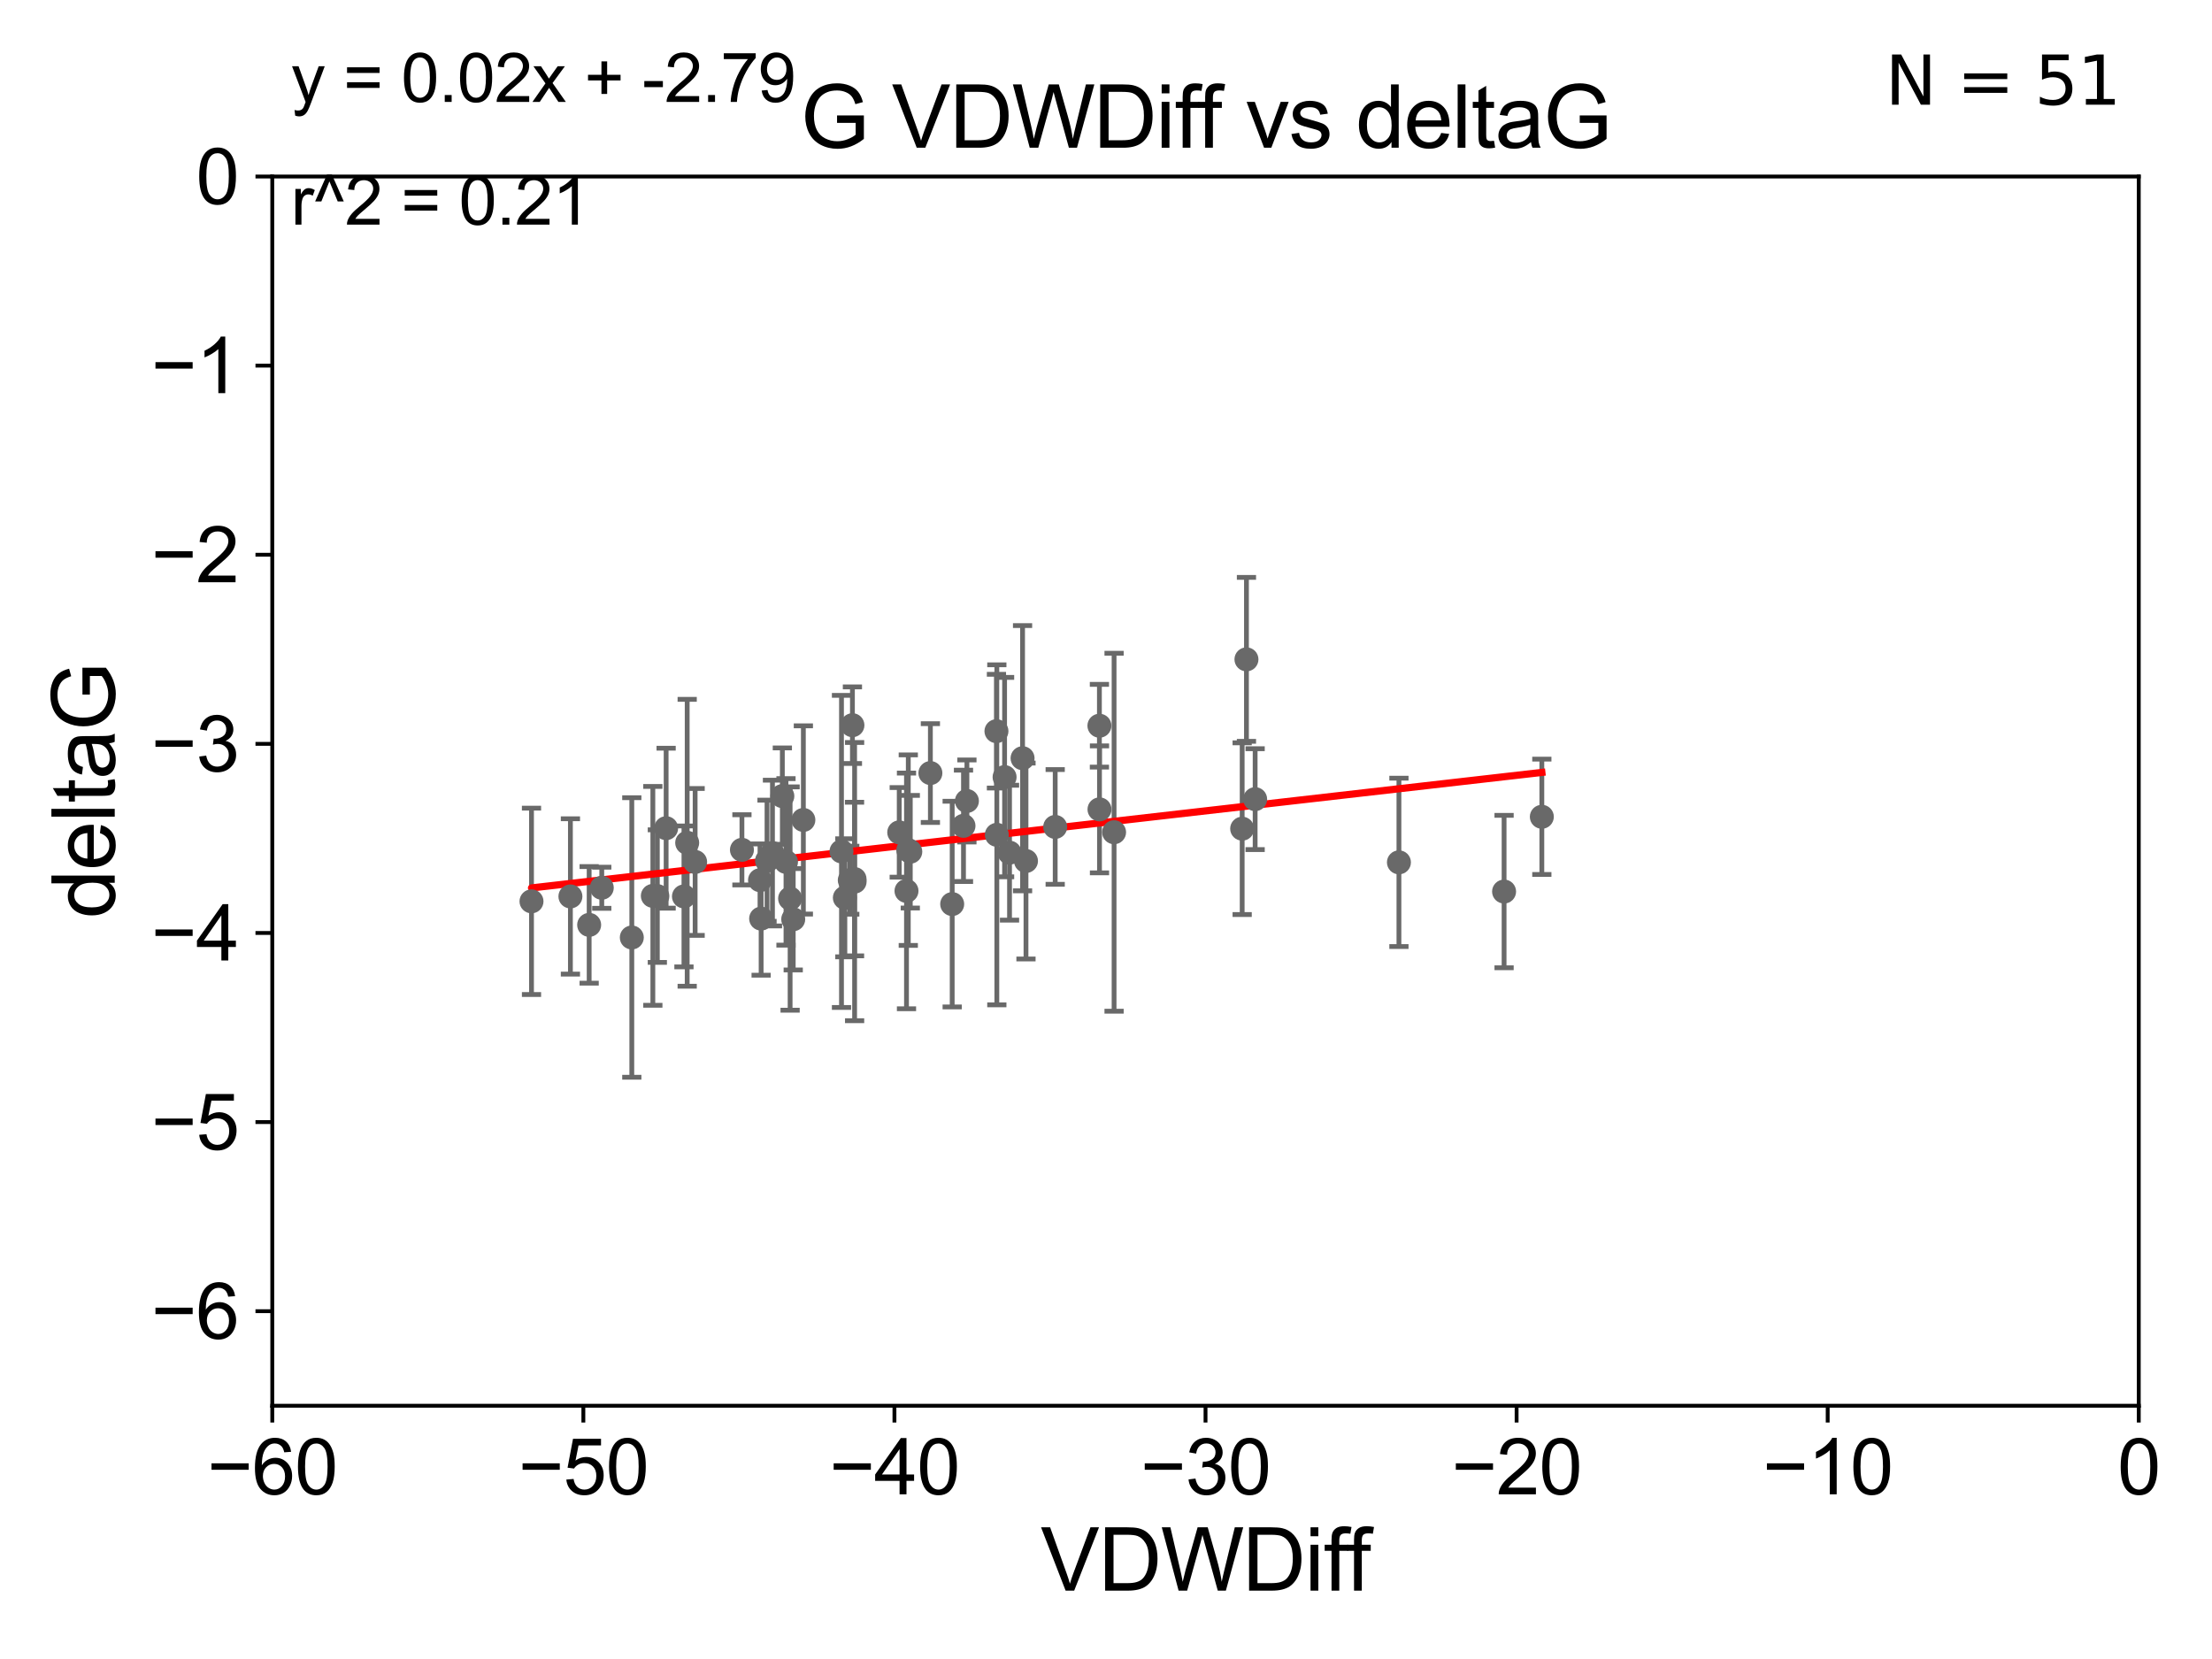 <?xml version="1.0" encoding="utf-8" standalone="no"?>
<!DOCTYPE svg PUBLIC "-//W3C//DTD SVG 1.1//EN"
  "http://www.w3.org/Graphics/SVG/1.1/DTD/svg11.dtd">
<svg xmlns:xlink="http://www.w3.org/1999/xlink" width="460.8pt" height="345.6pt" viewBox="0 0 460.8 345.6" xmlns="http://www.w3.org/2000/svg" version="1.1">
 <defs>
  <style type="text/css">*{stroke-linejoin: round; stroke-linecap: butt}</style>
 </defs>
 <g id="figure_1">
  <g id="patch_1">
   <path d="M 0 345.6 
L 460.8 345.6 
L 460.8 0 
L 0 0 
z
" style="fill: #ffffff"/>
  </g>
  <g id="axes_1">
   <g id="patch_2">
    <path d="M 56.72 292.84 
L 445.545 292.84 
L 445.545 36.775 
L 56.72 36.775 
z
" style="fill: #ffffff"/>
   </g>
   <g id="PathCollection_1">
    <defs>
     <path id="m3e547508cc" d="M 0 1.118 
C 0.297 1.118 0.581 1 0.791 0.791 
C 1 0.581 1.118 0.297 1.118 0 
C 1.118 -0.297 1 -0.581 0.791 -0.791 
C 0.581 -1 0.297 -1.118 0 -1.118 
C -0.297 -1.118 -0.581 -1 -0.791 -0.791 
C -1 -0.581 -1.118 -0.297 -1.118 0 
C -1.118 0.297 -1 0.581 -0.791 0.791 
C -0.581 1 -0.297 1.118 0 1.118 
z
" style="stroke: #696969"/>
    </defs>
    <g clip-path="url(#p8b6fcb936f)">
     <use xlink:href="#m3e547508cc" x="158.326" y="183.361" style="fill: #696969; stroke: #696969"/>
     <use xlink:href="#m3e547508cc" x="136.001" y="186.627" style="fill: #696969; stroke: #696969"/>
     <use xlink:href="#m3e547508cc" x="160.919" y="177.712" style="fill: #696969; stroke: #696969"/>
     <use xlink:href="#m3e547508cc" x="110.721" y="187.766" style="fill: #696969; stroke: #696969"/>
     <use xlink:href="#m3e547508cc" x="177.024" y="183.361" style="fill: #696969; stroke: #696969"/>
     <use xlink:href="#m3e547508cc" x="159.786" y="179.304" style="fill: #696969; stroke: #696969"/>
     <use xlink:href="#m3e547508cc" x="158.558" y="191.362" style="fill: #696969; stroke: #696969"/>
     <use xlink:href="#m3e547508cc" x="136.936" y="186.675" style="fill: #696969; stroke: #696969"/>
     <use xlink:href="#m3e547508cc" x="122.733" y="192.668" style="fill: #696969; stroke: #696969"/>
     <use xlink:href="#m3e547508cc" x="167.356" y="170.809" style="fill: #696969; stroke: #696969"/>
     <use xlink:href="#m3e547508cc" x="187.327" y="173.397" style="fill: #696969; stroke: #696969"/>
     <use xlink:href="#m3e547508cc" x="143.154" y="175.566" style="fill: #696969; stroke: #696969"/>
     <use xlink:href="#m3e547508cc" x="118.828" y="186.743" style="fill: #696969; stroke: #696969"/>
     <use xlink:href="#m3e547508cc" x="178.015" y="183.121" style="fill: #696969; stroke: #696969"/>
     <use xlink:href="#m3e547508cc" x="138.767" y="172.527" style="fill: #696969; stroke: #696969"/>
     <use xlink:href="#m3e547508cc" x="142.48" y="186.741" style="fill: #696969; stroke: #696969"/>
     <use xlink:href="#m3e547508cc" x="188.839" y="185.595" style="fill: #696969; stroke: #696969"/>
     <use xlink:href="#m3e547508cc" x="163.736" y="179.547" style="fill: #696969; stroke: #696969"/>
     <use xlink:href="#m3e547508cc" x="162.976" y="165.842" style="fill: #696969; stroke: #696969"/>
     <use xlink:href="#m3e547508cc" x="178.03" y="183.656" style="fill: #696969; stroke: #696969"/>
     <use xlink:href="#m3e547508cc" x="175.297" y="177.365" style="fill: #696969; stroke: #696969"/>
     <use xlink:href="#m3e547508cc" x="131.617" y="195.295" style="fill: #696969; stroke: #696969"/>
     <use xlink:href="#m3e547508cc" x="177.576" y="151.072" style="fill: #696969; stroke: #696969"/>
     <use xlink:href="#m3e547508cc" x="176" y="187.024" style="fill: #696969; stroke: #696969"/>
     <use xlink:href="#m3e547508cc" x="164.595" y="187.184" style="fill: #696969; stroke: #696969"/>
     <use xlink:href="#m3e547508cc" x="125.359" y="184.94" style="fill: #696969; stroke: #696969"/>
     <use xlink:href="#m3e547508cc" x="144.808" y="179.561" style="fill: #696969; stroke: #696969"/>
     <use xlink:href="#m3e547508cc" x="165.243" y="191.497" style="fill: #696969; stroke: #696969"/>
     <use xlink:href="#m3e547508cc" x="219.816" y="172.264" style="fill: #696969; stroke: #696969"/>
     <use xlink:href="#m3e547508cc" x="207.578" y="152.317" style="fill: #696969; stroke: #696969"/>
     <use xlink:href="#m3e547508cc" x="229.028" y="151.181" style="fill: #696969; stroke: #696969"/>
     <use xlink:href="#m3e547508cc" x="198.358" y="188.337" style="fill: #696969; stroke: #696969"/>
     <use xlink:href="#m3e547508cc" x="189.213" y="177.103" style="fill: #696969; stroke: #696969"/>
     <use xlink:href="#m3e547508cc" x="229.045" y="168.607" style="fill: #696969; stroke: #696969"/>
     <use xlink:href="#m3e547508cc" x="154.558" y="177.035" style="fill: #696969; stroke: #696969"/>
     <use xlink:href="#m3e547508cc" x="210.303" y="177.627" style="fill: #696969; stroke: #696969"/>
     <use xlink:href="#m3e547508cc" x="189.631" y="177.423" style="fill: #696969; stroke: #696969"/>
     <use xlink:href="#m3e547508cc" x="201.426" y="166.859" style="fill: #696969; stroke: #696969"/>
     <use xlink:href="#m3e547508cc" x="213.019" y="157.948" style="fill: #696969; stroke: #696969"/>
     <use xlink:href="#m3e547508cc" x="207.658" y="173.908" style="fill: #696969; stroke: #696969"/>
     <use xlink:href="#m3e547508cc" x="232.083" y="173.37" style="fill: #696969; stroke: #696969"/>
     <use xlink:href="#m3e547508cc" x="200.713" y="172.036" style="fill: #696969; stroke: #696969"/>
     <use xlink:href="#m3e547508cc" x="209.273" y="161.883" style="fill: #696969; stroke: #696969"/>
     <use xlink:href="#m3e547508cc" x="193.817" y="161.044" style="fill: #696969; stroke: #696969"/>
     <use xlink:href="#m3e547508cc" x="213.731" y="179.365" style="fill: #696969; stroke: #696969"/>
     <use xlink:href="#m3e547508cc" x="259.659" y="137.356" style="fill: #696969; stroke: #696969"/>
     <use xlink:href="#m3e547508cc" x="258.766" y="172.629" style="fill: #696969; stroke: #696969"/>
     <use xlink:href="#m3e547508cc" x="313.328" y="185.726" style="fill: #696969; stroke: #696969"/>
     <use xlink:href="#m3e547508cc" x="291.423" y="179.642" style="fill: #696969; stroke: #696969"/>
     <use xlink:href="#m3e547508cc" x="261.469" y="166.478" style="fill: #696969; stroke: #696969"/>
     <use xlink:href="#m3e547508cc" x="321.193" y="170.152" style="fill: #696969; stroke: #696969"/>
    </g>
   </g>
   <g id="matplotlib.axis_1">
    <g id="xtick_1">
     <g id="line2d_1">
      <defs>
       <path id="m29847320b4" d="M 0 0 
L 0 3.5 
" style="stroke: #000000; stroke-width: 0.8"/>
      </defs>
      <g>
       <use xlink:href="#m29847320b4" x="56.72" y="292.84" style="stroke: #000000; stroke-width: 0.8"/>
      </g>
     </g>
     <g id="text_1">
      <!-- −60 -->
      <g transform="translate(43.15 311.293)scale(0.16 -0.16)">
       <defs>
        <path id="ArialMT-2212" d="M 3381 1997 
L 356 1997 
L 356 2522 
L 3381 2522 
L 3381 1997 
z
" transform="scale(0.016)"/>
        <path id="ArialMT-36" d="M 3184 3459 
L 2625 3416 
Q 2550 3747 2413 3897 
Q 2184 4138 1850 4138 
Q 1581 4138 1378 3988 
Q 1113 3794 959 3422 
Q 806 3050 800 2363 
Q 1003 2672 1297 2822 
Q 1591 2972 1913 2972 
Q 2475 2972 2870 2558 
Q 3266 2144 3266 1488 
Q 3266 1056 3080 686 
Q 2894 316 2569 119 
Q 2244 -78 1831 -78 
Q 1128 -78 684 439 
Q 241 956 241 2144 
Q 241 3472 731 4075 
Q 1159 4600 1884 4600 
Q 2425 4600 2770 4297 
Q 3116 3994 3184 3459 
z
M 888 1484 
Q 888 1194 1011 928 
Q 1134 663 1356 523 
Q 1578 384 1822 384 
Q 2178 384 2434 671 
Q 2691 959 2691 1453 
Q 2691 1928 2437 2201 
Q 2184 2475 1800 2475 
Q 1419 2475 1153 2201 
Q 888 1928 888 1484 
z
" transform="scale(0.016)"/>
        <path id="ArialMT-30" d="M 266 2259 
Q 266 3072 433 3567 
Q 600 4063 929 4331 
Q 1259 4600 1759 4600 
Q 2128 4600 2406 4451 
Q 2684 4303 2865 4023 
Q 3047 3744 3150 3342 
Q 3253 2941 3253 2259 
Q 3253 1453 3087 958 
Q 2922 463 2592 192 
Q 2263 -78 1759 -78 
Q 1097 -78 719 397 
Q 266 969 266 2259 
z
M 844 2259 
Q 844 1131 1108 757 
Q 1372 384 1759 384 
Q 2147 384 2411 759 
Q 2675 1134 2675 2259 
Q 2675 3391 2411 3762 
Q 2147 4134 1753 4134 
Q 1366 4134 1134 3806 
Q 844 3388 844 2259 
z
" transform="scale(0.016)"/>
       </defs>
       <use xlink:href="#ArialMT-2212"/>
       <use xlink:href="#ArialMT-36" x="58.398"/>
       <use xlink:href="#ArialMT-30" x="114.014"/>
      </g>
     </g>
    </g>
    <g id="xtick_2">
     <g id="line2d_2">
      <g>
       <use xlink:href="#m29847320b4" x="121.524" y="292.84" style="stroke: #000000; stroke-width: 0.8"/>
      </g>
     </g>
     <g id="text_2">
      <!-- −50 -->
      <g transform="translate(107.954 311.293)scale(0.16 -0.16)">
       <defs>
        <path id="ArialMT-35" d="M 266 1200 
L 856 1250 
Q 922 819 1161 601 
Q 1400 384 1738 384 
Q 2144 384 2425 690 
Q 2706 997 2706 1503 
Q 2706 1984 2436 2262 
Q 2166 2541 1728 2541 
Q 1456 2541 1237 2417 
Q 1019 2294 894 2097 
L 366 2166 
L 809 4519 
L 3088 4519 
L 3088 3981 
L 1259 3981 
L 1013 2750 
Q 1425 3038 1878 3038 
Q 2478 3038 2890 2622 
Q 3303 2206 3303 1553 
Q 3303 931 2941 478 
Q 2500 -78 1738 -78 
Q 1113 -78 717 272 
Q 322 622 266 1200 
z
" transform="scale(0.016)"/>
       </defs>
       <use xlink:href="#ArialMT-2212"/>
       <use xlink:href="#ArialMT-35" x="58.398"/>
       <use xlink:href="#ArialMT-30" x="114.014"/>
      </g>
     </g>
    </g>
    <g id="xtick_3">
     <g id="line2d_3">
      <g>
       <use xlink:href="#m29847320b4" x="186.328" y="292.84" style="stroke: #000000; stroke-width: 0.8"/>
      </g>
     </g>
     <g id="text_3">
      <!-- −40 -->
      <g transform="translate(172.758 311.293)scale(0.16 -0.16)">
       <defs>
        <path id="ArialMT-34" d="M 2069 0 
L 2069 1097 
L 81 1097 
L 81 1613 
L 2172 4581 
L 2631 4581 
L 2631 1613 
L 3250 1613 
L 3250 1097 
L 2631 1097 
L 2631 0 
L 2069 0 
z
M 2069 1613 
L 2069 3678 
L 634 1613 
L 2069 1613 
z
" transform="scale(0.016)"/>
       </defs>
       <use xlink:href="#ArialMT-2212"/>
       <use xlink:href="#ArialMT-34" x="58.398"/>
       <use xlink:href="#ArialMT-30" x="114.014"/>
      </g>
     </g>
    </g>
    <g id="xtick_4">
     <g id="line2d_4">
      <g>
       <use xlink:href="#m29847320b4" x="251.132" y="292.84" style="stroke: #000000; stroke-width: 0.8"/>
      </g>
     </g>
     <g id="text_4">
      <!-- −30 -->
      <g transform="translate(237.562 311.293)scale(0.16 -0.16)">
       <defs>
        <path id="ArialMT-33" d="M 269 1209 
L 831 1284 
Q 928 806 1161 595 
Q 1394 384 1728 384 
Q 2125 384 2398 659 
Q 2672 934 2672 1341 
Q 2672 1728 2419 1979 
Q 2166 2231 1775 2231 
Q 1616 2231 1378 2169 
L 1441 2663 
Q 1497 2656 1531 2656 
Q 1891 2656 2178 2843 
Q 2466 3031 2466 3422 
Q 2466 3731 2256 3934 
Q 2047 4138 1716 4138 
Q 1388 4138 1169 3931 
Q 950 3725 888 3313 
L 325 3413 
Q 428 3978 793 4289 
Q 1159 4600 1703 4600 
Q 2078 4600 2393 4439 
Q 2709 4278 2876 4000 
Q 3044 3722 3044 3409 
Q 3044 3113 2884 2869 
Q 2725 2625 2413 2481 
Q 2819 2388 3044 2092 
Q 3269 1797 3269 1353 
Q 3269 753 2831 336 
Q 2394 -81 1725 -81 
Q 1122 -81 723 278 
Q 325 638 269 1209 
z
" transform="scale(0.016)"/>
       </defs>
       <use xlink:href="#ArialMT-2212"/>
       <use xlink:href="#ArialMT-33" x="58.398"/>
       <use xlink:href="#ArialMT-30" x="114.014"/>
      </g>
     </g>
    </g>
    <g id="xtick_5">
     <g id="line2d_5">
      <g>
       <use xlink:href="#m29847320b4" x="315.937" y="292.84" style="stroke: #000000; stroke-width: 0.8"/>
      </g>
     </g>
     <g id="text_5">
      <!-- −20 -->
      <g transform="translate(302.367 311.293)scale(0.16 -0.16)">
       <defs>
        <path id="ArialMT-32" d="M 3222 541 
L 3222 0 
L 194 0 
Q 188 203 259 391 
Q 375 700 629 1000 
Q 884 1300 1366 1694 
Q 2113 2306 2375 2664 
Q 2638 3022 2638 3341 
Q 2638 3675 2398 3904 
Q 2159 4134 1775 4134 
Q 1369 4134 1125 3890 
Q 881 3647 878 3216 
L 300 3275 
Q 359 3922 746 4261 
Q 1134 4600 1788 4600 
Q 2447 4600 2831 4234 
Q 3216 3869 3216 3328 
Q 3216 3053 3103 2787 
Q 2991 2522 2730 2228 
Q 2469 1934 1863 1422 
Q 1356 997 1212 845 
Q 1069 694 975 541 
L 3222 541 
z
" transform="scale(0.016)"/>
       </defs>
       <use xlink:href="#ArialMT-2212"/>
       <use xlink:href="#ArialMT-32" x="58.398"/>
       <use xlink:href="#ArialMT-30" x="114.014"/>
      </g>
     </g>
    </g>
    <g id="xtick_6">
     <g id="line2d_6">
      <g>
       <use xlink:href="#m29847320b4" x="380.741" y="292.84" style="stroke: #000000; stroke-width: 0.8"/>
      </g>
     </g>
     <g id="text_6">
      <!-- −10 -->
      <g transform="translate(367.171 311.293)scale(0.16 -0.16)">
       <defs>
        <path id="ArialMT-31" d="M 2384 0 
L 1822 0 
L 1822 3584 
Q 1619 3391 1289 3197 
Q 959 3003 697 2906 
L 697 3450 
Q 1169 3672 1522 3987 
Q 1875 4303 2022 4600 
L 2384 4600 
L 2384 0 
z
" transform="scale(0.016)"/>
       </defs>
       <use xlink:href="#ArialMT-2212"/>
       <use xlink:href="#ArialMT-31" x="58.398"/>
       <use xlink:href="#ArialMT-30" x="114.014"/>
      </g>
     </g>
    </g>
    <g id="xtick_7">
     <g id="line2d_7">
      <g>
       <use xlink:href="#m29847320b4" x="445.545" y="292.84" style="stroke: #000000; stroke-width: 0.8"/>
      </g>
     </g>
     <g id="text_7">
      <!-- 0 -->
      <g transform="translate(441.096 311.293)scale(0.16 -0.16)">
       <use xlink:href="#ArialMT-30"/>
      </g>
     </g>
    </g>
    <g id="text_8">
     <!-- VDWDiff -->
     <g transform="translate(216.792 331.357)scale(0.18 -0.18)">
      <defs>
       <path id="ArialMT-56" d="M 1803 0 
L 28 4581 
L 684 4581 
L 1875 1253 
Q 2019 853 2116 503 
Q 2222 878 2363 1253 
L 3600 4581 
L 4219 4581 
L 2425 0 
L 1803 0 
z
" transform="scale(0.016)"/>
       <path id="ArialMT-44" d="M 494 0 
L 494 4581 
L 2072 4581 
Q 2606 4581 2888 4516 
Q 3281 4425 3559 4188 
Q 3922 3881 4101 3404 
Q 4281 2928 4281 2316 
Q 4281 1794 4159 1391 
Q 4038 988 3847 723 
Q 3656 459 3429 307 
Q 3203 156 2883 78 
Q 2563 0 2147 0 
L 494 0 
z
M 1100 541 
L 2078 541 
Q 2531 541 2789 625 
Q 3047 709 3200 863 
Q 3416 1078 3536 1442 
Q 3656 1806 3656 2325 
Q 3656 3044 3420 3430 
Q 3184 3816 2847 3947 
Q 2603 4041 2063 4041 
L 1100 4041 
L 1100 541 
z
" transform="scale(0.016)"/>
       <path id="ArialMT-57" d="M 1294 0 
L 78 4581 
L 700 4581 
L 1397 1578 
Q 1509 1106 1591 641 
Q 1766 1375 1797 1488 
L 2669 4581 
L 3400 4581 
L 4056 2263 
Q 4303 1400 4413 641 
Q 4500 1075 4641 1638 
L 5359 4581 
L 5969 4581 
L 4713 0 
L 4128 0 
L 3163 3491 
Q 3041 3928 3019 4028 
Q 2947 3713 2884 3491 
L 1913 0 
L 1294 0 
z
" transform="scale(0.016)"/>
       <path id="ArialMT-69" d="M 425 3934 
L 425 4581 
L 988 4581 
L 988 3934 
L 425 3934 
z
M 425 0 
L 425 3319 
L 988 3319 
L 988 0 
L 425 0 
z
" transform="scale(0.016)"/>
       <path id="ArialMT-66" d="M 556 0 
L 556 2881 
L 59 2881 
L 59 3319 
L 556 3319 
L 556 3672 
Q 556 4006 616 4169 
Q 697 4388 901 4523 
Q 1106 4659 1475 4659 
Q 1713 4659 2000 4603 
L 1916 4113 
Q 1741 4144 1584 4144 
Q 1328 4144 1222 4034 
Q 1116 3925 1116 3625 
L 1116 3319 
L 1763 3319 
L 1763 2881 
L 1116 2881 
L 1116 0 
L 556 0 
z
" transform="scale(0.016)"/>
      </defs>
      <use xlink:href="#ArialMT-56"/>
      <use xlink:href="#ArialMT-44" x="66.699"/>
      <use xlink:href="#ArialMT-57" x="138.916"/>
      <use xlink:href="#ArialMT-44" x="233.301"/>
      <use xlink:href="#ArialMT-69" x="305.518"/>
      <use xlink:href="#ArialMT-66" x="327.734"/>
      <use xlink:href="#ArialMT-66" x="353.768"/>
     </g>
    </g>
   </g>
   <g id="matplotlib.axis_2">
    <g id="ytick_1">
     <g id="line2d_8">
      <defs>
       <path id="me92d98b8ab" d="M 0 0 
L -3.5 0 
" style="stroke: #000000; stroke-width: 0.8"/>
      </defs>
      <g>
       <use xlink:href="#me92d98b8ab" x="56.72" y="273.143" style="stroke: #000000; stroke-width: 0.8"/>
      </g>
     </g>
     <g id="text_9">
      <!-- −6 -->
      <g transform="translate(31.477 278.869)scale(0.16 -0.16)">
       <use xlink:href="#ArialMT-2212"/>
       <use xlink:href="#ArialMT-36" x="58.398"/>
      </g>
     </g>
    </g>
    <g id="ytick_2">
     <g id="line2d_9">
      <g>
       <use xlink:href="#me92d98b8ab" x="56.72" y="233.748" style="stroke: #000000; stroke-width: 0.8"/>
      </g>
     </g>
     <g id="text_10">
      <!-- −5 -->
      <g transform="translate(31.477 239.474)scale(0.16 -0.16)">
       <use xlink:href="#ArialMT-2212"/>
       <use xlink:href="#ArialMT-35" x="58.398"/>
      </g>
     </g>
    </g>
    <g id="ytick_3">
     <g id="line2d_10">
      <g>
       <use xlink:href="#me92d98b8ab" x="56.72" y="194.353" style="stroke: #000000; stroke-width: 0.8"/>
      </g>
     </g>
     <g id="text_11">
      <!-- −4 -->
      <g transform="translate(31.477 200.08)scale(0.16 -0.16)">
       <use xlink:href="#ArialMT-2212"/>
       <use xlink:href="#ArialMT-34" x="58.398"/>
      </g>
     </g>
    </g>
    <g id="ytick_4">
     <g id="line2d_11">
      <g>
       <use xlink:href="#me92d98b8ab" x="56.72" y="154.959" style="stroke: #000000; stroke-width: 0.8"/>
      </g>
     </g>
     <g id="text_12">
      <!-- −3 -->
      <g transform="translate(31.477 160.685)scale(0.16 -0.16)">
       <use xlink:href="#ArialMT-2212"/>
       <use xlink:href="#ArialMT-33" x="58.398"/>
      </g>
     </g>
    </g>
    <g id="ytick_5">
     <g id="line2d_12">
      <g>
       <use xlink:href="#me92d98b8ab" x="56.72" y="115.564" style="stroke: #000000; stroke-width: 0.8"/>
      </g>
     </g>
     <g id="text_13">
      <!-- −2 -->
      <g transform="translate(31.477 121.29)scale(0.16 -0.16)">
       <use xlink:href="#ArialMT-2212"/>
       <use xlink:href="#ArialMT-32" x="58.398"/>
      </g>
     </g>
    </g>
    <g id="ytick_6">
     <g id="line2d_13">
      <g>
       <use xlink:href="#me92d98b8ab" x="56.72" y="76.17" style="stroke: #000000; stroke-width: 0.8"/>
      </g>
     </g>
     <g id="text_14">
      <!-- −1 -->
      <g transform="translate(31.477 81.896)scale(0.16 -0.16)">
       <use xlink:href="#ArialMT-2212"/>
       <use xlink:href="#ArialMT-31" x="58.398"/>
      </g>
     </g>
    </g>
    <g id="ytick_7">
     <g id="line2d_14">
      <g>
       <use xlink:href="#me92d98b8ab" x="56.72" y="36.775" style="stroke: #000000; stroke-width: 0.8"/>
      </g>
     </g>
     <g id="text_15">
      <!-- 0 -->
      <g transform="translate(40.822 42.501)scale(0.16 -0.16)">
       <use xlink:href="#ArialMT-30"/>
      </g>
     </g>
    </g>
    <g id="text_16">
     <!-- deltaG -->
     <g transform="translate(23.9 191.322)rotate(-90)scale(0.18 -0.18)">
      <defs>
       <path id="ArialMT-64" d="M 2575 0 
L 2575 419 
Q 2259 -75 1647 -75 
Q 1250 -75 917 144 
Q 584 363 401 755 
Q 219 1147 219 1656 
Q 219 2153 384 2558 
Q 550 2963 881 3178 
Q 1213 3394 1622 3394 
Q 1922 3394 2156 3267 
Q 2391 3141 2538 2938 
L 2538 4581 
L 3097 4581 
L 3097 0 
L 2575 0 
z
M 797 1656 
Q 797 1019 1065 703 
Q 1334 388 1700 388 
Q 2069 388 2326 689 
Q 2584 991 2584 1609 
Q 2584 2291 2321 2609 
Q 2059 2928 1675 2928 
Q 1300 2928 1048 2622 
Q 797 2316 797 1656 
z
" transform="scale(0.016)"/>
       <path id="ArialMT-65" d="M 2694 1069 
L 3275 997 
Q 3138 488 2766 206 
Q 2394 -75 1816 -75 
Q 1088 -75 661 373 
Q 234 822 234 1631 
Q 234 2469 665 2931 
Q 1097 3394 1784 3394 
Q 2450 3394 2872 2941 
Q 3294 2488 3294 1666 
Q 3294 1616 3291 1516 
L 816 1516 
Q 847 969 1125 678 
Q 1403 388 1819 388 
Q 2128 388 2347 550 
Q 2566 713 2694 1069 
z
M 847 1978 
L 2700 1978 
Q 2663 2397 2488 2606 
Q 2219 2931 1791 2931 
Q 1403 2931 1139 2672 
Q 875 2413 847 1978 
z
" transform="scale(0.016)"/>
       <path id="ArialMT-6c" d="M 409 0 
L 409 4581 
L 972 4581 
L 972 0 
L 409 0 
z
" transform="scale(0.016)"/>
       <path id="ArialMT-74" d="M 1650 503 
L 1731 6 
Q 1494 -44 1306 -44 
Q 1000 -44 831 53 
Q 663 150 594 308 
Q 525 466 525 972 
L 525 2881 
L 113 2881 
L 113 3319 
L 525 3319 
L 525 4141 
L 1084 4478 
L 1084 3319 
L 1650 3319 
L 1650 2881 
L 1084 2881 
L 1084 941 
Q 1084 700 1114 631 
Q 1144 563 1211 522 
Q 1278 481 1403 481 
Q 1497 481 1650 503 
z
" transform="scale(0.016)"/>
       <path id="ArialMT-61" d="M 2588 409 
Q 2275 144 1986 34 
Q 1697 -75 1366 -75 
Q 819 -75 525 192 
Q 231 459 231 875 
Q 231 1119 342 1320 
Q 453 1522 633 1644 
Q 813 1766 1038 1828 
Q 1203 1872 1538 1913 
Q 2219 1994 2541 2106 
Q 2544 2222 2544 2253 
Q 2544 2597 2384 2738 
Q 2169 2928 1744 2928 
Q 1347 2928 1158 2789 
Q 969 2650 878 2297 
L 328 2372 
Q 403 2725 575 2942 
Q 747 3159 1072 3276 
Q 1397 3394 1825 3394 
Q 2250 3394 2515 3294 
Q 2781 3194 2906 3042 
Q 3031 2891 3081 2659 
Q 3109 2516 3109 2141 
L 3109 1391 
Q 3109 606 3145 398 
Q 3181 191 3288 0 
L 2700 0 
Q 2613 175 2588 409 
z
M 2541 1666 
Q 2234 1541 1622 1453 
Q 1275 1403 1131 1340 
Q 988 1278 909 1158 
Q 831 1038 831 891 
Q 831 666 1001 516 
Q 1172 366 1500 366 
Q 1825 366 2078 508 
Q 2331 650 2450 897 
Q 2541 1088 2541 1459 
L 2541 1666 
z
" transform="scale(0.016)"/>
       <path id="ArialMT-47" d="M 2638 1797 
L 2638 2334 
L 4578 2338 
L 4578 638 
Q 4131 281 3656 101 
Q 3181 -78 2681 -78 
Q 2006 -78 1454 211 
Q 903 500 622 1047 
Q 341 1594 341 2269 
Q 341 2938 620 3517 
Q 900 4097 1425 4378 
Q 1950 4659 2634 4659 
Q 3131 4659 3532 4498 
Q 3934 4338 4162 4050 
Q 4391 3763 4509 3300 
L 3963 3150 
Q 3859 3500 3706 3700 
Q 3553 3900 3268 4020 
Q 2984 4141 2638 4141 
Q 2222 4141 1919 4014 
Q 1616 3888 1430 3681 
Q 1244 3475 1141 3228 
Q 966 2803 966 2306 
Q 966 1694 1177 1281 
Q 1388 869 1791 669 
Q 2194 469 2647 469 
Q 3041 469 3416 620 
Q 3791 772 3984 944 
L 3984 1797 
L 2638 1797 
z
" transform="scale(0.016)"/>
      </defs>
      <use xlink:href="#ArialMT-64"/>
      <use xlink:href="#ArialMT-65" x="55.615"/>
      <use xlink:href="#ArialMT-6c" x="111.23"/>
      <use xlink:href="#ArialMT-74" x="133.447"/>
      <use xlink:href="#ArialMT-61" x="161.23"/>
      <use xlink:href="#ArialMT-47" x="216.846"/>
     </g>
    </g>
   </g>
   <g id="LineCollection_1">
    <path d="M 158.326 190.918 
L 158.326 175.804 
" clip-path="url(#p8b6fcb936f)" style="fill: none; stroke: #696969"/>
    <path d="M 136.001 209.422 
L 136.001 163.832 
" clip-path="url(#p8b6fcb936f)" style="fill: none; stroke: #696969"/>
    <path d="M 160.919 192.894 
L 160.919 162.53 
" clip-path="url(#p8b6fcb936f)" style="fill: none; stroke: #696969"/>
    <path d="M 110.721 207.177 
L 110.721 168.355 
" clip-path="url(#p8b6fcb936f)" style="fill: none; stroke: #696969"/>
    <path d="M 177.024 190.447 
L 177.024 176.274 
" clip-path="url(#p8b6fcb936f)" style="fill: none; stroke: #696969"/>
    <path d="M 159.786 191.921 
L 159.786 166.688 
" clip-path="url(#p8b6fcb936f)" style="fill: none; stroke: #696969"/>
    <path d="M 158.558 203.155 
L 158.558 179.569 
" clip-path="url(#p8b6fcb936f)" style="fill: none; stroke: #696969"/>
    <path d="M 136.936 200.482 
L 136.936 172.868 
" clip-path="url(#p8b6fcb936f)" style="fill: none; stroke: #696969"/>
    <path d="M 122.733 204.811 
L 122.733 180.525 
" clip-path="url(#p8b6fcb936f)" style="fill: none; stroke: #696969"/>
    <path d="M 167.356 190.416 
L 167.356 151.203 
" clip-path="url(#p8b6fcb936f)" style="fill: none; stroke: #696969"/>
    <path d="M 187.327 182.729 
L 187.327 164.065 
" clip-path="url(#p8b6fcb936f)" style="fill: none; stroke: #696969"/>
    <path d="M 143.154 205.447 
L 143.154 145.685 
" clip-path="url(#p8b6fcb936f)" style="fill: none; stroke: #696969"/>
    <path d="M 118.828 202.923 
L 118.828 170.563 
" clip-path="url(#p8b6fcb936f)" style="fill: none; stroke: #696969"/>
    <path d="M 178.015 199.12 
L 178.015 167.123 
" clip-path="url(#p8b6fcb936f)" style="fill: none; stroke: #696969"/>
    <path d="M 138.767 189.186 
L 138.767 155.867 
" clip-path="url(#p8b6fcb936f)" style="fill: none; stroke: #696969"/>
    <path d="M 142.48 201.422 
L 142.48 172.061 
" clip-path="url(#p8b6fcb936f)" style="fill: none; stroke: #696969"/>
    <path d="M 188.839 210.144 
L 188.839 161.047 
" clip-path="url(#p8b6fcb936f)" style="fill: none; stroke: #696969"/>
    <path d="M 163.736 196.891 
L 163.736 162.203 
" clip-path="url(#p8b6fcb936f)" style="fill: none; stroke: #696969"/>
    <path d="M 162.976 175.881 
L 162.976 155.804 
" clip-path="url(#p8b6fcb936f)" style="fill: none; stroke: #696969"/>
    <path d="M 178.03 212.633 
L 178.03 154.679 
" clip-path="url(#p8b6fcb936f)" style="fill: none; stroke: #696969"/>
    <path d="M 175.297 209.872 
L 175.297 144.859 
" clip-path="url(#p8b6fcb936f)" style="fill: none; stroke: #696969"/>
    <path d="M 131.617 224.411 
L 131.617 166.18 
" clip-path="url(#p8b6fcb936f)" style="fill: none; stroke: #696969"/>
    <path d="M 177.576 159.052 
L 177.576 143.092 
" clip-path="url(#p8b6fcb936f)" style="fill: none; stroke: #696969"/>
    <path d="M 176 199.324 
L 176 174.725 
" clip-path="url(#p8b6fcb936f)" style="fill: none; stroke: #696969"/>
    <path d="M 164.595 210.444 
L 164.595 163.924 
" clip-path="url(#p8b6fcb936f)" style="fill: none; stroke: #696969"/>
    <path d="M 125.359 189.225 
L 125.359 180.655 
" clip-path="url(#p8b6fcb936f)" style="fill: none; stroke: #696969"/>
    <path d="M 144.808 194.86 
L 144.808 164.263 
" clip-path="url(#p8b6fcb936f)" style="fill: none; stroke: #696969"/>
    <path d="M 165.243 202.055 
L 165.243 180.939 
" clip-path="url(#p8b6fcb936f)" style="fill: none; stroke: #696969"/>
    <path d="M 219.816 184.214 
L 219.816 160.315 
" clip-path="url(#p8b6fcb936f)" style="fill: none; stroke: #696969"/>
    <path d="M 207.578 164.165 
L 207.578 140.47 
" clip-path="url(#p8b6fcb936f)" style="fill: none; stroke: #696969"/>
    <path d="M 229.028 159.797 
L 229.028 142.564 
" clip-path="url(#p8b6fcb936f)" style="fill: none; stroke: #696969"/>
    <path d="M 198.358 209.758 
L 198.358 166.916 
" clip-path="url(#p8b6fcb936f)" style="fill: none; stroke: #696969"/>
    <path d="M 189.213 196.949 
L 189.213 157.257 
" clip-path="url(#p8b6fcb936f)" style="fill: none; stroke: #696969"/>
    <path d="M 229.045 181.833 
L 229.045 155.381 
" clip-path="url(#p8b6fcb936f)" style="fill: none; stroke: #696969"/>
    <path d="M 154.558 184.347 
L 154.558 169.723 
" clip-path="url(#p8b6fcb936f)" style="fill: none; stroke: #696969"/>
    <path d="M 210.303 191.679 
L 210.303 163.576 
" clip-path="url(#p8b6fcb936f)" style="fill: none; stroke: #696969"/>
    <path d="M 189.631 189.152 
L 189.631 165.694 
" clip-path="url(#p8b6fcb936f)" style="fill: none; stroke: #696969"/>
    <path d="M 201.426 175.403 
L 201.426 158.316 
" clip-path="url(#p8b6fcb936f)" style="fill: none; stroke: #696969"/>
    <path d="M 213.019 185.574 
L 213.019 130.321 
" clip-path="url(#p8b6fcb936f)" style="fill: none; stroke: #696969"/>
    <path d="M 207.658 209.327 
L 207.658 138.489 
" clip-path="url(#p8b6fcb936f)" style="fill: none; stroke: #696969"/>
    <path d="M 232.083 210.653 
L 232.083 136.087 
" clip-path="url(#p8b6fcb936f)" style="fill: none; stroke: #696969"/>
    <path d="M 200.713 183.631 
L 200.713 160.441 
" clip-path="url(#p8b6fcb936f)" style="fill: none; stroke: #696969"/>
    <path d="M 209.273 182.651 
L 209.273 141.115 
" clip-path="url(#p8b6fcb936f)" style="fill: none; stroke: #696969"/>
    <path d="M 193.817 171.332 
L 193.817 150.755 
" clip-path="url(#p8b6fcb936f)" style="fill: none; stroke: #696969"/>
    <path d="M 213.731 199.772 
L 213.731 158.959 
" clip-path="url(#p8b6fcb936f)" style="fill: none; stroke: #696969"/>
    <path d="M 259.659 154.429 
L 259.659 120.283 
" clip-path="url(#p8b6fcb936f)" style="fill: none; stroke: #696969"/>
    <path d="M 258.766 190.515 
L 258.766 154.744 
" clip-path="url(#p8b6fcb936f)" style="fill: none; stroke: #696969"/>
    <path d="M 313.328 201.602 
L 313.328 169.849 
" clip-path="url(#p8b6fcb936f)" style="fill: none; stroke: #696969"/>
    <path d="M 291.423 197.176 
L 291.423 162.108 
" clip-path="url(#p8b6fcb936f)" style="fill: none; stroke: #696969"/>
    <path d="M 261.469 176.985 
L 261.469 155.97 
" clip-path="url(#p8b6fcb936f)" style="fill: none; stroke: #696969"/>
    <path d="M 321.193 182.166 
L 321.193 158.137 
" clip-path="url(#p8b6fcb936f)" style="fill: none; stroke: #696969"/>
   </g>
   <g id="line2d_15">
    <defs>
     <path id="m5bd06cff4f" d="M 2 0 
L -2 -0 
" style="stroke: #696969"/>
    </defs>
    <g clip-path="url(#p8b6fcb936f)">
     <use xlink:href="#m5bd06cff4f" x="158.326" y="190.918" style="fill: #696969; stroke: #696969"/>
     <use xlink:href="#m5bd06cff4f" x="136.001" y="209.422" style="fill: #696969; stroke: #696969"/>
     <use xlink:href="#m5bd06cff4f" x="160.919" y="192.894" style="fill: #696969; stroke: #696969"/>
     <use xlink:href="#m5bd06cff4f" x="110.721" y="207.177" style="fill: #696969; stroke: #696969"/>
     <use xlink:href="#m5bd06cff4f" x="177.024" y="190.447" style="fill: #696969; stroke: #696969"/>
     <use xlink:href="#m5bd06cff4f" x="159.786" y="191.921" style="fill: #696969; stroke: #696969"/>
     <use xlink:href="#m5bd06cff4f" x="158.558" y="203.155" style="fill: #696969; stroke: #696969"/>
     <use xlink:href="#m5bd06cff4f" x="136.936" y="200.482" style="fill: #696969; stroke: #696969"/>
     <use xlink:href="#m5bd06cff4f" x="122.733" y="204.811" style="fill: #696969; stroke: #696969"/>
     <use xlink:href="#m5bd06cff4f" x="167.356" y="190.416" style="fill: #696969; stroke: #696969"/>
     <use xlink:href="#m5bd06cff4f" x="187.327" y="182.729" style="fill: #696969; stroke: #696969"/>
     <use xlink:href="#m5bd06cff4f" x="143.154" y="205.447" style="fill: #696969; stroke: #696969"/>
     <use xlink:href="#m5bd06cff4f" x="118.828" y="202.923" style="fill: #696969; stroke: #696969"/>
     <use xlink:href="#m5bd06cff4f" x="178.015" y="199.12" style="fill: #696969; stroke: #696969"/>
     <use xlink:href="#m5bd06cff4f" x="138.767" y="189.186" style="fill: #696969; stroke: #696969"/>
     <use xlink:href="#m5bd06cff4f" x="142.48" y="201.422" style="fill: #696969; stroke: #696969"/>
     <use xlink:href="#m5bd06cff4f" x="188.839" y="210.144" style="fill: #696969; stroke: #696969"/>
     <use xlink:href="#m5bd06cff4f" x="163.736" y="196.891" style="fill: #696969; stroke: #696969"/>
     <use xlink:href="#m5bd06cff4f" x="162.976" y="175.881" style="fill: #696969; stroke: #696969"/>
     <use xlink:href="#m5bd06cff4f" x="178.03" y="212.633" style="fill: #696969; stroke: #696969"/>
     <use xlink:href="#m5bd06cff4f" x="175.297" y="209.872" style="fill: #696969; stroke: #696969"/>
     <use xlink:href="#m5bd06cff4f" x="131.617" y="224.411" style="fill: #696969; stroke: #696969"/>
     <use xlink:href="#m5bd06cff4f" x="177.576" y="159.052" style="fill: #696969; stroke: #696969"/>
     <use xlink:href="#m5bd06cff4f" x="176" y="199.324" style="fill: #696969; stroke: #696969"/>
     <use xlink:href="#m5bd06cff4f" x="164.595" y="210.444" style="fill: #696969; stroke: #696969"/>
     <use xlink:href="#m5bd06cff4f" x="125.359" y="189.225" style="fill: #696969; stroke: #696969"/>
     <use xlink:href="#m5bd06cff4f" x="144.808" y="194.86" style="fill: #696969; stroke: #696969"/>
     <use xlink:href="#m5bd06cff4f" x="165.243" y="202.055" style="fill: #696969; stroke: #696969"/>
     <use xlink:href="#m5bd06cff4f" x="219.816" y="184.214" style="fill: #696969; stroke: #696969"/>
     <use xlink:href="#m5bd06cff4f" x="207.578" y="164.165" style="fill: #696969; stroke: #696969"/>
     <use xlink:href="#m5bd06cff4f" x="229.028" y="159.797" style="fill: #696969; stroke: #696969"/>
     <use xlink:href="#m5bd06cff4f" x="198.358" y="209.758" style="fill: #696969; stroke: #696969"/>
     <use xlink:href="#m5bd06cff4f" x="189.213" y="196.949" style="fill: #696969; stroke: #696969"/>
     <use xlink:href="#m5bd06cff4f" x="229.045" y="181.833" style="fill: #696969; stroke: #696969"/>
     <use xlink:href="#m5bd06cff4f" x="154.558" y="184.347" style="fill: #696969; stroke: #696969"/>
     <use xlink:href="#m5bd06cff4f" x="210.303" y="191.679" style="fill: #696969; stroke: #696969"/>
     <use xlink:href="#m5bd06cff4f" x="189.631" y="189.152" style="fill: #696969; stroke: #696969"/>
     <use xlink:href="#m5bd06cff4f" x="201.426" y="175.403" style="fill: #696969; stroke: #696969"/>
     <use xlink:href="#m5bd06cff4f" x="213.019" y="185.574" style="fill: #696969; stroke: #696969"/>
     <use xlink:href="#m5bd06cff4f" x="207.658" y="209.327" style="fill: #696969; stroke: #696969"/>
     <use xlink:href="#m5bd06cff4f" x="232.083" y="210.653" style="fill: #696969; stroke: #696969"/>
     <use xlink:href="#m5bd06cff4f" x="200.713" y="183.631" style="fill: #696969; stroke: #696969"/>
     <use xlink:href="#m5bd06cff4f" x="209.273" y="182.651" style="fill: #696969; stroke: #696969"/>
     <use xlink:href="#m5bd06cff4f" x="193.817" y="171.332" style="fill: #696969; stroke: #696969"/>
     <use xlink:href="#m5bd06cff4f" x="213.731" y="199.772" style="fill: #696969; stroke: #696969"/>
     <use xlink:href="#m5bd06cff4f" x="259.659" y="154.429" style="fill: #696969; stroke: #696969"/>
     <use xlink:href="#m5bd06cff4f" x="258.766" y="190.515" style="fill: #696969; stroke: #696969"/>
     <use xlink:href="#m5bd06cff4f" x="313.328" y="201.602" style="fill: #696969; stroke: #696969"/>
     <use xlink:href="#m5bd06cff4f" x="291.423" y="197.176" style="fill: #696969; stroke: #696969"/>
     <use xlink:href="#m5bd06cff4f" x="261.469" y="176.985" style="fill: #696969; stroke: #696969"/>
     <use xlink:href="#m5bd06cff4f" x="321.193" y="182.166" style="fill: #696969; stroke: #696969"/>
    </g>
   </g>
   <g id="line2d_16">
    <g clip-path="url(#p8b6fcb936f)">
     <use xlink:href="#m5bd06cff4f" x="158.326" y="175.804" style="fill: #696969; stroke: #696969"/>
     <use xlink:href="#m5bd06cff4f" x="136.001" y="163.832" style="fill: #696969; stroke: #696969"/>
     <use xlink:href="#m5bd06cff4f" x="160.919" y="162.53" style="fill: #696969; stroke: #696969"/>
     <use xlink:href="#m5bd06cff4f" x="110.721" y="168.355" style="fill: #696969; stroke: #696969"/>
     <use xlink:href="#m5bd06cff4f" x="177.024" y="176.274" style="fill: #696969; stroke: #696969"/>
     <use xlink:href="#m5bd06cff4f" x="159.786" y="166.688" style="fill: #696969; stroke: #696969"/>
     <use xlink:href="#m5bd06cff4f" x="158.558" y="179.569" style="fill: #696969; stroke: #696969"/>
     <use xlink:href="#m5bd06cff4f" x="136.936" y="172.868" style="fill: #696969; stroke: #696969"/>
     <use xlink:href="#m5bd06cff4f" x="122.733" y="180.525" style="fill: #696969; stroke: #696969"/>
     <use xlink:href="#m5bd06cff4f" x="167.356" y="151.203" style="fill: #696969; stroke: #696969"/>
     <use xlink:href="#m5bd06cff4f" x="187.327" y="164.065" style="fill: #696969; stroke: #696969"/>
     <use xlink:href="#m5bd06cff4f" x="143.154" y="145.685" style="fill: #696969; stroke: #696969"/>
     <use xlink:href="#m5bd06cff4f" x="118.828" y="170.563" style="fill: #696969; stroke: #696969"/>
     <use xlink:href="#m5bd06cff4f" x="178.015" y="167.123" style="fill: #696969; stroke: #696969"/>
     <use xlink:href="#m5bd06cff4f" x="138.767" y="155.867" style="fill: #696969; stroke: #696969"/>
     <use xlink:href="#m5bd06cff4f" x="142.48" y="172.061" style="fill: #696969; stroke: #696969"/>
     <use xlink:href="#m5bd06cff4f" x="188.839" y="161.047" style="fill: #696969; stroke: #696969"/>
     <use xlink:href="#m5bd06cff4f" x="163.736" y="162.203" style="fill: #696969; stroke: #696969"/>
     <use xlink:href="#m5bd06cff4f" x="162.976" y="155.804" style="fill: #696969; stroke: #696969"/>
     <use xlink:href="#m5bd06cff4f" x="178.03" y="154.679" style="fill: #696969; stroke: #696969"/>
     <use xlink:href="#m5bd06cff4f" x="175.297" y="144.859" style="fill: #696969; stroke: #696969"/>
     <use xlink:href="#m5bd06cff4f" x="131.617" y="166.18" style="fill: #696969; stroke: #696969"/>
     <use xlink:href="#m5bd06cff4f" x="177.576" y="143.092" style="fill: #696969; stroke: #696969"/>
     <use xlink:href="#m5bd06cff4f" x="176" y="174.725" style="fill: #696969; stroke: #696969"/>
     <use xlink:href="#m5bd06cff4f" x="164.595" y="163.924" style="fill: #696969; stroke: #696969"/>
     <use xlink:href="#m5bd06cff4f" x="125.359" y="180.655" style="fill: #696969; stroke: #696969"/>
     <use xlink:href="#m5bd06cff4f" x="144.808" y="164.263" style="fill: #696969; stroke: #696969"/>
     <use xlink:href="#m5bd06cff4f" x="165.243" y="180.939" style="fill: #696969; stroke: #696969"/>
     <use xlink:href="#m5bd06cff4f" x="219.816" y="160.315" style="fill: #696969; stroke: #696969"/>
     <use xlink:href="#m5bd06cff4f" x="207.578" y="140.47" style="fill: #696969; stroke: #696969"/>
     <use xlink:href="#m5bd06cff4f" x="229.028" y="142.564" style="fill: #696969; stroke: #696969"/>
     <use xlink:href="#m5bd06cff4f" x="198.358" y="166.916" style="fill: #696969; stroke: #696969"/>
     <use xlink:href="#m5bd06cff4f" x="189.213" y="157.257" style="fill: #696969; stroke: #696969"/>
     <use xlink:href="#m5bd06cff4f" x="229.045" y="155.381" style="fill: #696969; stroke: #696969"/>
     <use xlink:href="#m5bd06cff4f" x="154.558" y="169.723" style="fill: #696969; stroke: #696969"/>
     <use xlink:href="#m5bd06cff4f" x="210.303" y="163.576" style="fill: #696969; stroke: #696969"/>
     <use xlink:href="#m5bd06cff4f" x="189.631" y="165.694" style="fill: #696969; stroke: #696969"/>
     <use xlink:href="#m5bd06cff4f" x="201.426" y="158.316" style="fill: #696969; stroke: #696969"/>
     <use xlink:href="#m5bd06cff4f" x="213.019" y="130.321" style="fill: #696969; stroke: #696969"/>
     <use xlink:href="#m5bd06cff4f" x="207.658" y="138.489" style="fill: #696969; stroke: #696969"/>
     <use xlink:href="#m5bd06cff4f" x="232.083" y="136.087" style="fill: #696969; stroke: #696969"/>
     <use xlink:href="#m5bd06cff4f" x="200.713" y="160.441" style="fill: #696969; stroke: #696969"/>
     <use xlink:href="#m5bd06cff4f" x="209.273" y="141.115" style="fill: #696969; stroke: #696969"/>
     <use xlink:href="#m5bd06cff4f" x="193.817" y="150.755" style="fill: #696969; stroke: #696969"/>
     <use xlink:href="#m5bd06cff4f" x="213.731" y="158.959" style="fill: #696969; stroke: #696969"/>
     <use xlink:href="#m5bd06cff4f" x="259.659" y="120.283" style="fill: #696969; stroke: #696969"/>
     <use xlink:href="#m5bd06cff4f" x="258.766" y="154.744" style="fill: #696969; stroke: #696969"/>
     <use xlink:href="#m5bd06cff4f" x="313.328" y="169.849" style="fill: #696969; stroke: #696969"/>
     <use xlink:href="#m5bd06cff4f" x="291.423" y="162.108" style="fill: #696969; stroke: #696969"/>
     <use xlink:href="#m5bd06cff4f" x="261.469" y="155.97" style="fill: #696969; stroke: #696969"/>
     <use xlink:href="#m5bd06cff4f" x="321.193" y="158.137" style="fill: #696969; stroke: #696969"/>
    </g>
   </g>
   <g id="line2d_17">
    <path d="M 158.326 179.529 
L 136.001 182.082 
L 160.919 179.233 
L 110.721 184.972 
L 177.024 177.391 
L 159.786 179.362 
L 158.558 179.503 
L 136.936 181.975 
L 122.733 183.599 
L 167.356 178.497 
L 187.327 176.213 
L 143.154 181.264 
L 118.828 184.045 
L 178.015 177.278 
L 138.767 181.765 
L 142.48 181.341 
L 188.839 176.041 
L 163.736 178.911 
L 162.976 178.998 
L 178.03 177.276 
L 175.297 177.589 
L 131.617 182.583 
L 177.576 177.328 
L 176 177.508 
L 164.595 178.812 
L 125.359 183.298 
L 144.808 181.075 
L 165.243 178.738 
L 219.816 172.499 
L 207.578 173.898 
L 229.028 171.446 
L 198.358 174.952 
L 189.213 175.998 
L 229.045 171.444 
L 154.558 179.96 
L 210.303 173.587 
L 189.631 175.95 
L 201.426 174.601 
L 213.019 173.276 
L 207.658 173.889 
L 232.083 171.096 
L 200.713 174.683 
L 209.273 173.704 
L 193.817 175.471 
L 213.731 173.195 
L 259.659 167.944 
L 258.766 168.046 
L 313.328 161.808 
L 291.423 164.312 
L 261.469 167.737 
L 321.193 160.908 
" clip-path="url(#p8b6fcb936f)" style="fill: none; stroke: #ff0000; stroke-width: 1.5; stroke-linecap: square"/>
   </g>
   <g id="line2d_18">
    <defs>
     <path id="mfc995b8aa0" d="M 0 2 
C 0.53 2 1.039 1.789 1.414 1.414 
C 1.789 1.039 2 0.53 2 0 
C 2 -0.53 1.789 -1.039 1.414 -1.414 
C 1.039 -1.789 0.53 -2 0 -2 
C -0.53 -2 -1.039 -1.789 -1.414 -1.414 
C -1.789 -1.039 -2 -0.53 -2 0 
C -2 0.53 -1.789 1.039 -1.414 1.414 
C -1.039 1.789 -0.53 2 0 2 
z
" style="stroke: #696969"/>
    </defs>
    <g clip-path="url(#p8b6fcb936f)">
     <use xlink:href="#mfc995b8aa0" x="158.326" y="183.361" style="fill: #696969; stroke: #696969"/>
     <use xlink:href="#mfc995b8aa0" x="136.001" y="186.627" style="fill: #696969; stroke: #696969"/>
     <use xlink:href="#mfc995b8aa0" x="160.919" y="177.712" style="fill: #696969; stroke: #696969"/>
     <use xlink:href="#mfc995b8aa0" x="110.721" y="187.766" style="fill: #696969; stroke: #696969"/>
     <use xlink:href="#mfc995b8aa0" x="177.024" y="183.361" style="fill: #696969; stroke: #696969"/>
     <use xlink:href="#mfc995b8aa0" x="159.786" y="179.304" style="fill: #696969; stroke: #696969"/>
     <use xlink:href="#mfc995b8aa0" x="158.558" y="191.362" style="fill: #696969; stroke: #696969"/>
     <use xlink:href="#mfc995b8aa0" x="136.936" y="186.675" style="fill: #696969; stroke: #696969"/>
     <use xlink:href="#mfc995b8aa0" x="122.733" y="192.668" style="fill: #696969; stroke: #696969"/>
     <use xlink:href="#mfc995b8aa0" x="167.356" y="170.809" style="fill: #696969; stroke: #696969"/>
     <use xlink:href="#mfc995b8aa0" x="187.327" y="173.397" style="fill: #696969; stroke: #696969"/>
     <use xlink:href="#mfc995b8aa0" x="143.154" y="175.566" style="fill: #696969; stroke: #696969"/>
     <use xlink:href="#mfc995b8aa0" x="118.828" y="186.743" style="fill: #696969; stroke: #696969"/>
     <use xlink:href="#mfc995b8aa0" x="178.015" y="183.121" style="fill: #696969; stroke: #696969"/>
     <use xlink:href="#mfc995b8aa0" x="138.767" y="172.527" style="fill: #696969; stroke: #696969"/>
     <use xlink:href="#mfc995b8aa0" x="142.48" y="186.741" style="fill: #696969; stroke: #696969"/>
     <use xlink:href="#mfc995b8aa0" x="188.839" y="185.595" style="fill: #696969; stroke: #696969"/>
     <use xlink:href="#mfc995b8aa0" x="163.736" y="179.547" style="fill: #696969; stroke: #696969"/>
     <use xlink:href="#mfc995b8aa0" x="162.976" y="165.842" style="fill: #696969; stroke: #696969"/>
     <use xlink:href="#mfc995b8aa0" x="178.03" y="183.656" style="fill: #696969; stroke: #696969"/>
     <use xlink:href="#mfc995b8aa0" x="175.297" y="177.365" style="fill: #696969; stroke: #696969"/>
     <use xlink:href="#mfc995b8aa0" x="131.617" y="195.295" style="fill: #696969; stroke: #696969"/>
     <use xlink:href="#mfc995b8aa0" x="177.576" y="151.072" style="fill: #696969; stroke: #696969"/>
     <use xlink:href="#mfc995b8aa0" x="176" y="187.024" style="fill: #696969; stroke: #696969"/>
     <use xlink:href="#mfc995b8aa0" x="164.595" y="187.184" style="fill: #696969; stroke: #696969"/>
     <use xlink:href="#mfc995b8aa0" x="125.359" y="184.94" style="fill: #696969; stroke: #696969"/>
     <use xlink:href="#mfc995b8aa0" x="144.808" y="179.561" style="fill: #696969; stroke: #696969"/>
     <use xlink:href="#mfc995b8aa0" x="165.243" y="191.497" style="fill: #696969; stroke: #696969"/>
     <use xlink:href="#mfc995b8aa0" x="219.816" y="172.264" style="fill: #696969; stroke: #696969"/>
     <use xlink:href="#mfc995b8aa0" x="207.578" y="152.317" style="fill: #696969; stroke: #696969"/>
     <use xlink:href="#mfc995b8aa0" x="229.028" y="151.181" style="fill: #696969; stroke: #696969"/>
     <use xlink:href="#mfc995b8aa0" x="198.358" y="188.337" style="fill: #696969; stroke: #696969"/>
     <use xlink:href="#mfc995b8aa0" x="189.213" y="177.103" style="fill: #696969; stroke: #696969"/>
     <use xlink:href="#mfc995b8aa0" x="229.045" y="168.607" style="fill: #696969; stroke: #696969"/>
     <use xlink:href="#mfc995b8aa0" x="154.558" y="177.035" style="fill: #696969; stroke: #696969"/>
     <use xlink:href="#mfc995b8aa0" x="210.303" y="177.627" style="fill: #696969; stroke: #696969"/>
     <use xlink:href="#mfc995b8aa0" x="189.631" y="177.423" style="fill: #696969; stroke: #696969"/>
     <use xlink:href="#mfc995b8aa0" x="201.426" y="166.859" style="fill: #696969; stroke: #696969"/>
     <use xlink:href="#mfc995b8aa0" x="213.019" y="157.948" style="fill: #696969; stroke: #696969"/>
     <use xlink:href="#mfc995b8aa0" x="207.658" y="173.908" style="fill: #696969; stroke: #696969"/>
     <use xlink:href="#mfc995b8aa0" x="232.083" y="173.37" style="fill: #696969; stroke: #696969"/>
     <use xlink:href="#mfc995b8aa0" x="200.713" y="172.036" style="fill: #696969; stroke: #696969"/>
     <use xlink:href="#mfc995b8aa0" x="209.273" y="161.883" style="fill: #696969; stroke: #696969"/>
     <use xlink:href="#mfc995b8aa0" x="193.817" y="161.044" style="fill: #696969; stroke: #696969"/>
     <use xlink:href="#mfc995b8aa0" x="213.731" y="179.365" style="fill: #696969; stroke: #696969"/>
     <use xlink:href="#mfc995b8aa0" x="259.659" y="137.356" style="fill: #696969; stroke: #696969"/>
     <use xlink:href="#mfc995b8aa0" x="258.766" y="172.629" style="fill: #696969; stroke: #696969"/>
     <use xlink:href="#mfc995b8aa0" x="313.328" y="185.726" style="fill: #696969; stroke: #696969"/>
     <use xlink:href="#mfc995b8aa0" x="291.423" y="179.642" style="fill: #696969; stroke: #696969"/>
     <use xlink:href="#mfc995b8aa0" x="261.469" y="166.478" style="fill: #696969; stroke: #696969"/>
     <use xlink:href="#mfc995b8aa0" x="321.193" y="170.152" style="fill: #696969; stroke: #696969"/>
    </g>
   </g>
   <g id="patch_3">
    <path d="M 56.72 292.84 
L 56.72 36.775 
" style="fill: none; stroke: #000000; stroke-width: 0.8; stroke-linejoin: miter; stroke-linecap: square"/>
   </g>
   <g id="patch_4">
    <path d="M 445.545 292.84 
L 445.545 36.775 
" style="fill: none; stroke: #000000; stroke-width: 0.8; stroke-linejoin: miter; stroke-linecap: square"/>
   </g>
   <g id="patch_5">
    <path d="M 56.72 292.84 
L 445.545 292.84 
" style="fill: none; stroke: #000000; stroke-width: 0.8; stroke-linejoin: miter; stroke-linecap: square"/>
   </g>
   <g id="patch_6">
    <path d="M 56.72 36.775 
L 445.545 36.775 
" style="fill: none; stroke: #000000; stroke-width: 0.8; stroke-linejoin: miter; stroke-linecap: square"/>
   </g>
   <g id="text_17">
    <!-- N = 51 -->
    <g transform="translate(392.738 21.806)scale(0.14 -0.14)">
     <defs>
      <path id="DejaVuSans-4e" d="M 628 4666 
L 1478 4666 
L 3547 763 
L 3547 4666 
L 4159 4666 
L 4159 0 
L 3309 0 
L 1241 3903 
L 1241 0 
L 628 0 
L 628 4666 
z
" transform="scale(0.016)"/>
      <path id="DejaVuSans-20" transform="scale(0.016)"/>
      <path id="DejaVuSans-3d" d="M 678 2906 
L 4684 2906 
L 4684 2381 
L 678 2381 
L 678 2906 
z
M 678 1631 
L 4684 1631 
L 4684 1100 
L 678 1100 
L 678 1631 
z
" transform="scale(0.016)"/>
      <path id="DejaVuSans-35" d="M 691 4666 
L 3169 4666 
L 3169 4134 
L 1269 4134 
L 1269 2991 
Q 1406 3038 1543 3061 
Q 1681 3084 1819 3084 
Q 2600 3084 3056 2656 
Q 3513 2228 3513 1497 
Q 3513 744 3044 326 
Q 2575 -91 1722 -91 
Q 1428 -91 1123 -41 
Q 819 9 494 109 
L 494 744 
Q 775 591 1075 516 
Q 1375 441 1709 441 
Q 2250 441 2565 725 
Q 2881 1009 2881 1497 
Q 2881 1984 2565 2268 
Q 2250 2553 1709 2553 
Q 1456 2553 1204 2497 
Q 953 2441 691 2322 
L 691 4666 
z
" transform="scale(0.016)"/>
      <path id="DejaVuSans-31" d="M 794 531 
L 1825 531 
L 1825 4091 
L 703 3866 
L 703 4441 
L 1819 4666 
L 2450 4666 
L 2450 531 
L 3481 531 
L 3481 0 
L 794 0 
L 794 531 
z
" transform="scale(0.016)"/>
     </defs>
     <use xlink:href="#DejaVuSans-4e"/>
     <use xlink:href="#DejaVuSans-20" x="74.805"/>
     <use xlink:href="#DejaVuSans-3d" x="106.592"/>
     <use xlink:href="#DejaVuSans-20" x="190.381"/>
     <use xlink:href="#DejaVuSans-35" x="222.168"/>
     <use xlink:href="#DejaVuSans-31" x="285.791"/>
    </g>
   </g>
   <g id="text_18">
    <!-- r^2 = 0.21 -->
    <g transform="translate(60.608 46.796)scale(0.14 -0.14)">
     <defs>
      <path id="ArialMT-72" d="M 416 0 
L 416 3319 
L 922 3319 
L 922 2816 
Q 1116 3169 1280 3281 
Q 1444 3394 1641 3394 
Q 1925 3394 2219 3213 
L 2025 2691 
Q 1819 2813 1613 2813 
Q 1428 2813 1281 2702 
Q 1134 2591 1072 2394 
Q 978 2094 978 1738 
L 978 0 
L 416 0 
z
" transform="scale(0.016)"/>
      <path id="ArialMT-5e" d="M 747 2156 
L 169 2156 
L 1272 4659 
L 1725 4659 
L 2834 2156 
L 2269 2156 
L 1497 4022 
L 747 2156 
z
" transform="scale(0.016)"/>
      <path id="ArialMT-20" transform="scale(0.016)"/>
      <path id="ArialMT-3d" d="M 3381 2694 
L 356 2694 
L 356 3219 
L 3381 3219 
L 3381 2694 
z
M 3381 1303 
L 356 1303 
L 356 1828 
L 3381 1828 
L 3381 1303 
z
" transform="scale(0.016)"/>
      <path id="ArialMT-2e" d="M 581 0 
L 581 641 
L 1222 641 
L 1222 0 
L 581 0 
z
" transform="scale(0.016)"/>
     </defs>
     <use xlink:href="#ArialMT-72"/>
     <use xlink:href="#ArialMT-5e" x="33.301"/>
     <use xlink:href="#ArialMT-32" x="80.225"/>
     <use xlink:href="#ArialMT-20" x="135.84"/>
     <use xlink:href="#ArialMT-3d" x="163.623"/>
     <use xlink:href="#ArialMT-20" x="222.021"/>
     <use xlink:href="#ArialMT-30" x="249.805"/>
     <use xlink:href="#ArialMT-2e" x="305.42"/>
     <use xlink:href="#ArialMT-32" x="333.203"/>
     <use xlink:href="#ArialMT-31" x="388.818"/>
    </g>
   </g>
   <g id="text_19">
    <!-- y = 0.02x + -2.79 -->
    <g transform="translate(60.608 21.231)scale(0.14 -0.14)">
     <defs>
      <path id="ArialMT-79" d="M 397 -1278 
L 334 -750 
Q 519 -800 656 -800 
Q 844 -800 956 -737 
Q 1069 -675 1141 -563 
Q 1194 -478 1313 -144 
Q 1328 -97 1363 -6 
L 103 3319 
L 709 3319 
L 1400 1397 
Q 1534 1031 1641 628 
Q 1738 1016 1872 1384 
L 2581 3319 
L 3144 3319 
L 1881 -56 
Q 1678 -603 1566 -809 
Q 1416 -1088 1222 -1217 
Q 1028 -1347 759 -1347 
Q 597 -1347 397 -1278 
z
" transform="scale(0.016)"/>
      <path id="ArialMT-78" d="M 47 0 
L 1259 1725 
L 138 3319 
L 841 3319 
L 1350 2541 
Q 1494 2319 1581 2169 
Q 1719 2375 1834 2534 
L 2394 3319 
L 3066 3319 
L 1919 1756 
L 3153 0 
L 2463 0 
L 1781 1031 
L 1600 1309 
L 728 0 
L 47 0 
z
" transform="scale(0.016)"/>
      <path id="ArialMT-2b" d="M 1603 741 
L 1603 1997 
L 356 1997 
L 356 2522 
L 1603 2522 
L 1603 3769 
L 2134 3769 
L 2134 2522 
L 3381 2522 
L 3381 1997 
L 2134 1997 
L 2134 741 
L 1603 741 
z
" transform="scale(0.016)"/>
      <path id="ArialMT-2d" d="M 203 1375 
L 203 1941 
L 1931 1941 
L 1931 1375 
L 203 1375 
z
" transform="scale(0.016)"/>
      <path id="ArialMT-37" d="M 303 3981 
L 303 4522 
L 3269 4522 
L 3269 4084 
Q 2831 3619 2401 2847 
Q 1972 2075 1738 1259 
Q 1569 684 1522 0 
L 944 0 
Q 953 541 1156 1306 
Q 1359 2072 1739 2783 
Q 2119 3494 2547 3981 
L 303 3981 
z
" transform="scale(0.016)"/>
      <path id="ArialMT-39" d="M 350 1059 
L 891 1109 
Q 959 728 1153 556 
Q 1347 384 1650 384 
Q 1909 384 2104 503 
Q 2300 622 2425 820 
Q 2550 1019 2634 1356 
Q 2719 1694 2719 2044 
Q 2719 2081 2716 2156 
Q 2547 1888 2255 1720 
Q 1963 1553 1622 1553 
Q 1053 1553 659 1965 
Q 266 2378 266 3053 
Q 266 3750 677 4175 
Q 1088 4600 1706 4600 
Q 2153 4600 2523 4359 
Q 2894 4119 3086 3673 
Q 3278 3228 3278 2384 
Q 3278 1506 3087 986 
Q 2897 466 2520 194 
Q 2144 -78 1638 -78 
Q 1100 -78 759 220 
Q 419 519 350 1059 
z
M 2653 3081 
Q 2653 3566 2395 3850 
Q 2138 4134 1775 4134 
Q 1400 4134 1122 3828 
Q 844 3522 844 3034 
Q 844 2597 1108 2323 
Q 1372 2050 1759 2050 
Q 2150 2050 2401 2323 
Q 2653 2597 2653 3081 
z
" transform="scale(0.016)"/>
     </defs>
     <use xlink:href="#ArialMT-79"/>
     <use xlink:href="#ArialMT-20" x="50"/>
     <use xlink:href="#ArialMT-3d" x="77.783"/>
     <use xlink:href="#ArialMT-20" x="136.182"/>
     <use xlink:href="#ArialMT-30" x="163.965"/>
     <use xlink:href="#ArialMT-2e" x="219.58"/>
     <use xlink:href="#ArialMT-30" x="247.363"/>
     <use xlink:href="#ArialMT-32" x="302.979"/>
     <use xlink:href="#ArialMT-78" x="358.594"/>
     <use xlink:href="#ArialMT-20" x="408.594"/>
     <use xlink:href="#ArialMT-2b" x="436.377"/>
     <use xlink:href="#ArialMT-20" x="494.775"/>
     <use xlink:href="#ArialMT-2d" x="522.559"/>
     <use xlink:href="#ArialMT-32" x="555.859"/>
     <use xlink:href="#ArialMT-2e" x="611.475"/>
     <use xlink:href="#ArialMT-37" x="639.258"/>
     <use xlink:href="#ArialMT-39" x="694.873"/>
    </g>
   </g>
   <g id="text_20">
    <!-- G VDWDiff vs deltaG -->
    <g transform="translate(166.776 30.775)scale(0.18 -0.18)">
     <defs>
      <path id="ArialMT-76" d="M 1344 0 
L 81 3319 
L 675 3319 
L 1388 1331 
Q 1503 1009 1600 663 
Q 1675 925 1809 1294 
L 2547 3319 
L 3125 3319 
L 1869 0 
L 1344 0 
z
" transform="scale(0.016)"/>
      <path id="ArialMT-73" d="M 197 991 
L 753 1078 
Q 800 744 1014 566 
Q 1228 388 1613 388 
Q 2000 388 2187 545 
Q 2375 703 2375 916 
Q 2375 1106 2209 1216 
Q 2094 1291 1634 1406 
Q 1016 1563 777 1677 
Q 538 1791 414 1992 
Q 291 2194 291 2438 
Q 291 2659 392 2848 
Q 494 3038 669 3163 
Q 800 3259 1026 3326 
Q 1253 3394 1513 3394 
Q 1903 3394 2198 3281 
Q 2494 3169 2634 2976 
Q 2775 2784 2828 2463 
L 2278 2388 
Q 2241 2644 2061 2787 
Q 1881 2931 1553 2931 
Q 1166 2931 1000 2803 
Q 834 2675 834 2503 
Q 834 2394 903 2306 
Q 972 2216 1119 2156 
Q 1203 2125 1616 2013 
Q 2213 1853 2448 1751 
Q 2684 1650 2818 1456 
Q 2953 1263 2953 975 
Q 2953 694 2789 445 
Q 2625 197 2315 61 
Q 2006 -75 1616 -75 
Q 969 -75 630 194 
Q 291 463 197 991 
z
" transform="scale(0.016)"/>
     </defs>
     <use xlink:href="#ArialMT-47"/>
     <use xlink:href="#ArialMT-20" x="77.783"/>
     <use xlink:href="#ArialMT-56" x="105.566"/>
     <use xlink:href="#ArialMT-44" x="172.266"/>
     <use xlink:href="#ArialMT-57" x="244.482"/>
     <use xlink:href="#ArialMT-44" x="338.867"/>
     <use xlink:href="#ArialMT-69" x="411.084"/>
     <use xlink:href="#ArialMT-66" x="433.301"/>
     <use xlink:href="#ArialMT-66" x="459.334"/>
     <use xlink:href="#ArialMT-20" x="487.117"/>
     <use xlink:href="#ArialMT-76" x="514.9"/>
     <use xlink:href="#ArialMT-73" x="564.9"/>
     <use xlink:href="#ArialMT-20" x="614.9"/>
     <use xlink:href="#ArialMT-64" x="642.684"/>
     <use xlink:href="#ArialMT-65" x="698.299"/>
     <use xlink:href="#ArialMT-6c" x="753.914"/>
     <use xlink:href="#ArialMT-74" x="776.131"/>
     <use xlink:href="#ArialMT-61" x="803.914"/>
     <use xlink:href="#ArialMT-47" x="859.529"/>
    </g>
   </g>
  </g>
 </g>
 <defs>
  <clipPath id="p8b6fcb936f">
   <rect x="56.72" y="36.775" width="388.825" height="256.065"/>
  </clipPath>
 </defs>
</svg>
